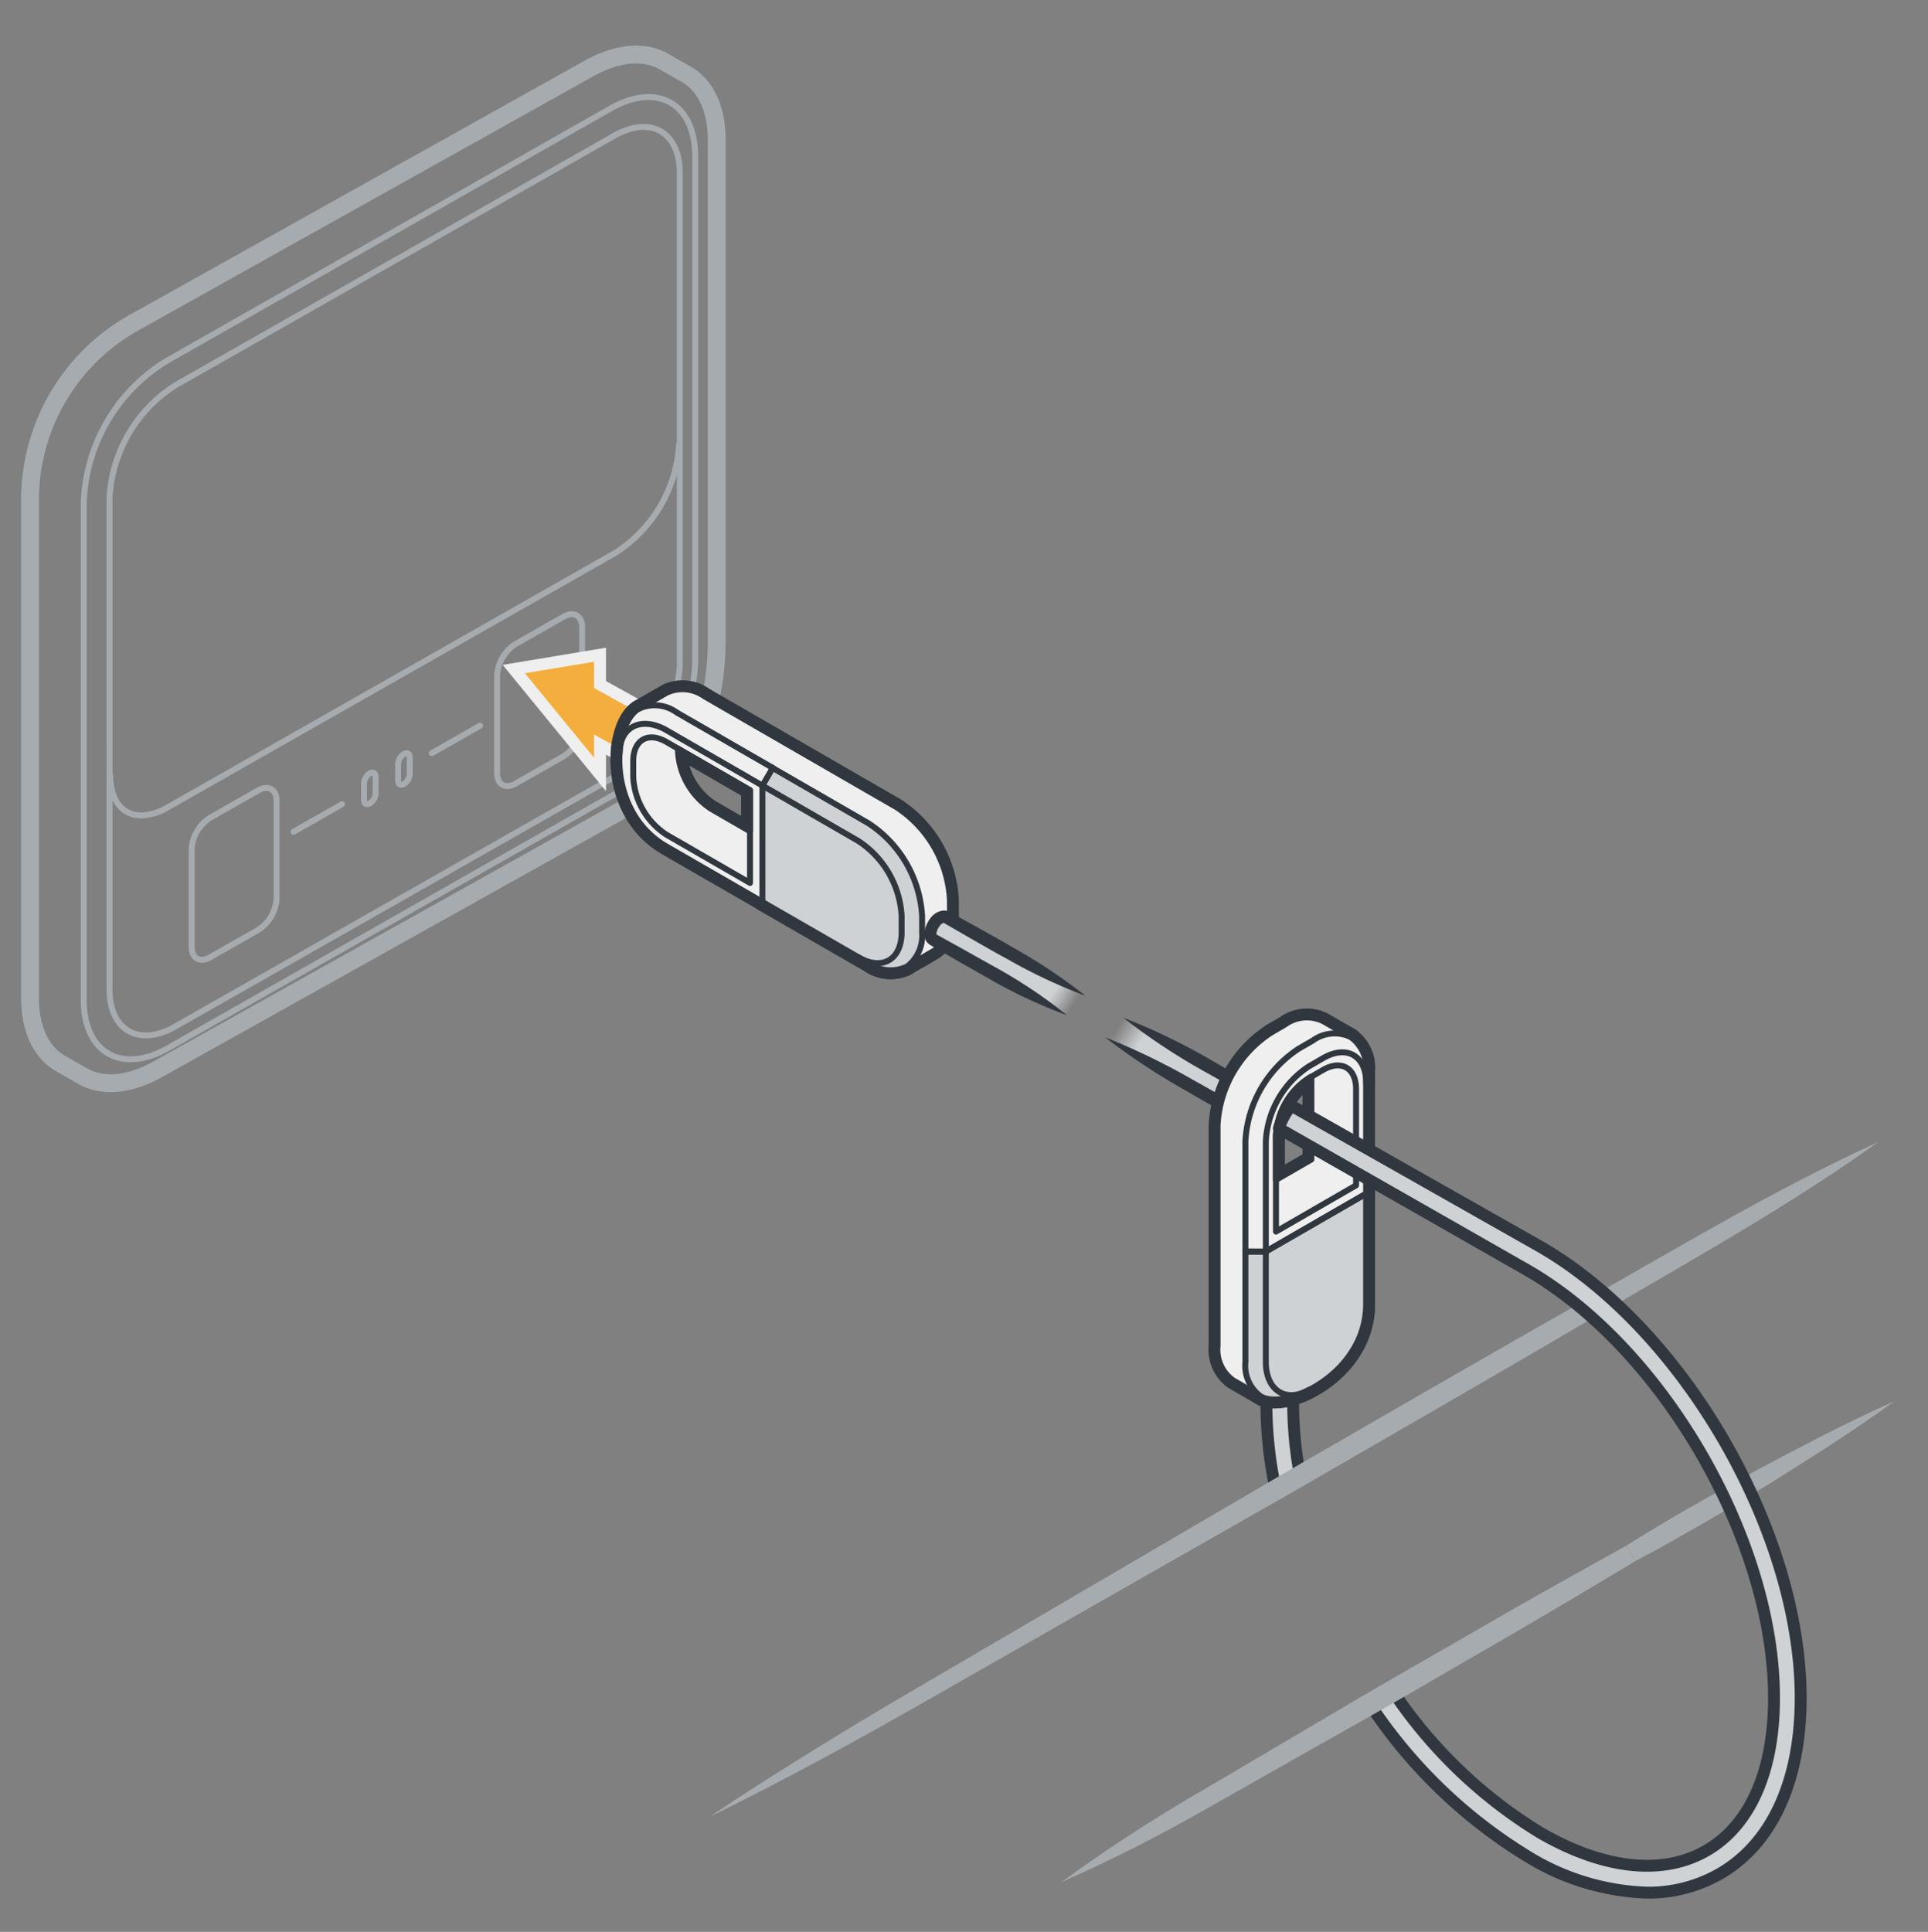 <svg xmlns="http://www.w3.org/2000/svg" xmlns:xlink="http://www.w3.org/1999/xlink" width="162.186" height="162.499" viewBox="0 0 162.186 162.499"><rect x="0" y="0" width="162.186" height="162.499" fill="#808080" stroke="none"/><defs><linearGradient id="linear-gradient" x1="88.783" y1="100.345" x2="90.721" y2="101.566" gradientTransform="translate(184.853 187.851) rotate(180)" gradientUnits="userSpaceOnUse"><stop offset="0" stop-color="#cfd2d4"/><stop offset="1" stop-color="#cfd2d4" stop-opacity="0"/></linearGradient><linearGradient id="linear-gradient-2" x1="88.48" y1="83.657" x2="90.189" y2="84.733" gradientTransform="matrix(1, 0, 0, 1, 0, 0)" xlink:href="#linear-gradient"/></defs><g id="below"><path d="M14.16,88.147c-3.924,2.231-7.117.416-7.117-4.046V42.416A14.53,14.53,0,0,1,14.16,30.277L51.369,9.12c3.923-2.231,7.116-.416,7.116,4.046V54.851A13.3,13.3,0,0,1,51.369,66.99Z" style="fill:none;stroke:#a6abb0;stroke-linecap:round;stroke-linejoin:round;stroke-width:0.5px"/><path d="M14.734,86.35c-3.044,1.731-5.521.322-5.521-3.139V41.836a12,12,0,0,1,5.521-9.417l36.931-21c3.044-1.73,5.521-.322,5.521,3.14V55.933a12,12,0,0,1-5.521,9.418Z" style="fill:none;stroke:#a6abb0;stroke-linecap:round;stroke-linejoin:round;stroke-width:0.5px"/><path d="M57.134,37.347A11.669,11.669,0,0,1,51.767,46.5L14.126,67.9a4.692,4.692,0,0,1-2.254.687c-1.608,0-2.607-1.318-2.607-3.44" style="fill:none;stroke:#a6abb0;stroke-linecap:round;stroke-linejoin:round;stroke-width:0.5px"/><line x1="28.768" y1="67.647" x2="24.695" y2="69.963" style="fill:none;stroke:#a6abb0;stroke-linecap:round;stroke-linejoin:round;stroke-width:0.5px"/><path d="M33.978,65.944c-.27.154-.489.029-.489-.278V64.26a1.061,1.061,0,0,1,.489-.834c.27-.154.489-.029.489.278V65.11A1.061,1.061,0,0,1,33.978,65.944Z" style="fill:none;stroke:#a6abb0;stroke-linecap:round;stroke-linejoin:round;stroke-width:0.5px"/><path d="M31.11,67.575c-.27.153-.489.029-.489-.278V65.89a1.062,1.062,0,0,1,.489-.834c.27-.153.489-.029.489.278v1.407A1.064,1.064,0,0,1,31.11,67.575Z" style="fill:none;stroke:#a6abb0;stroke-linecap:round;stroke-linejoin:round;stroke-width:0.5px"/><line x1="36.318" y1="63.354" x2="40.391" y2="61.038" style="fill:none;stroke:#a6abb0;stroke-linecap:round;stroke-linejoin:round;stroke-width:0.5px"/><path d="M41.82,65.028c0,.971.7,1.368,1.552.882l4.043-2.3a3.384,3.384,0,0,0,1.552-2.648V52.755c0-.97-.7-1.368-1.552-.882l-4.043,2.3a3.382,3.382,0,0,0-1.552,2.648Z" style="fill:none;stroke:#a6abb0;stroke-linecap:round;stroke-linejoin:round;stroke-width:0.5px"/><path d="M23.267,75.577a3.384,3.384,0,0,1-1.552,2.648l-4.043,2.3c-.853.486-1.552.088-1.552-.882V71.432a3.384,3.384,0,0,1,1.552-2.648l4.043-2.3c.853-.486,1.552-.089,1.552.882Z" style="fill:none;stroke:#a6abb0;stroke-linecap:round;stroke-linejoin:round;stroke-width:0.5px"/><path d="M5.127,89.477c-1.606-.9-2.6-2.818-2.6-5.55V41.932a17.087,17.087,0,0,1,8.867-14.861L49.548,5.757c2.445-1.366,4.662-1.493,6.267-.6L57.69,6.224c1.605.9,2.6,2.818,2.6,5.55v42c0,8.739-3.978,12.129-8.867,14.86L13.268,89.944c-2.445,1.366-4.661,1.493-6.267.6Z" style="fill:none;stroke:#a6abb0;stroke-linecap:round;stroke-linejoin:round;stroke-width:1.5px"/></g><g id="illustration"><polygon points="57.038 61.222 57.038 66.272 50.477 62.635 50.477 65.145 43.221 56.278 50.477 55.072 50.477 57.581 57.038 61.222" style="fill:#f4ae3d;stroke:#efefef"/></g><g id="above"><path d="M73.068,81.007a3.159,3.159,0,0,0,3.179.312l2.343-1.352-.007,0a3.143,3.143,0,0,0,1.327-2.907l0-1.368a9.966,9.966,0,0,0-4.5-7.8L59.268,58.576a3.17,3.17,0,0,0-3.18-.312L53.8,59.582l-.059.034c-2.249,1.29-2.788,8.635,2.317,11.583ZM59.822,68.037a6.166,6.166,0,0,1-2.787-4.832V62.97l6.057,3.5,0,3.456Z" style="fill:none;stroke:#30373e;stroke-linecap:round;stroke-linejoin:round;stroke-width:1.5px"/><path d="M53.743,59.617a3.162,3.162,0,0,1,3.183.313L65,64.589" style="fill:none;stroke:#30373e;stroke-linecap:round;stroke-linejoin:round;stroke-width:1.5px"/><path d="M56.059,62.407l7.033,4.061v7.8l-7.033-4.06a6.164,6.164,0,0,1-2.789-4.832v-1.36C53.27,62.24,54.518,61.517,56.059,62.407Z" style="fill:none;stroke:#30373e;stroke-linecap:round;stroke-linejoin:round;stroke-width:1.5px"/><path d="M73.066,81.014a3.163,3.163,0,0,0,3.18.312l.208-.124v-.019a3.306,3.306,0,0,0,1.114-2.775l0-1.356a10,10,0,0,0-4.511-7.8L65,64.6l-.865,1.483,0,9.784Z" style="fill:none;stroke:#30373e;stroke-linecap:round;stroke-linejoin:round;stroke-width:1.5px"/><path d="M72.2,80.517c2.01,1.161,3.646.217,3.646-2.1V77.053A8.073,8.073,0,0,0,72.2,70.737l-8.07-4.659-8.071-4.659c-2.01-1.161-3.931-.381-3.931,1.94" style="fill:none;stroke:#30373e;stroke-linecap:round;stroke-linejoin:round;stroke-width:1.5px"/><path d="M73.068,81.007a3.159,3.159,0,0,0,3.179.312l2.343-1.352-.007,0a3.143,3.143,0,0,0,1.327-2.907l0-1.368a9.966,9.966,0,0,0-4.5-7.8L59.268,58.576a3.17,3.17,0,0,0-3.18-.312L53.8,59.582l-.059.034c-2.249,1.29-2.788,8.635,2.317,11.583ZM59.822,68.037a6.166,6.166,0,0,1-2.787-4.832V62.97l6.057,3.5,0,3.456Z" style="fill:#efefef;stroke:#30373e;stroke-linecap:round;stroke-linejoin:round;stroke-width:0.5px"/><path d="M53.743,59.617a3.162,3.162,0,0,1,3.183.313L65,64.589" style="fill:none;stroke:#30373e;stroke-linecap:round;stroke-linejoin:round;stroke-width:0.5px"/><path d="M56.059,62.407l7.033,4.061v7.8l-7.033-4.06a6.164,6.164,0,0,1-2.789-4.832v-1.36C53.27,62.24,54.518,61.517,56.059,62.407Z" style="fill:none;stroke:#30373e;stroke-linecap:round;stroke-linejoin:round;stroke-width:0.5px"/><path d="M73.066,81.014a3.163,3.163,0,0,0,3.18.312l.208-.124v-.019a3.306,3.306,0,0,0,1.114-2.775l0-1.356a10,10,0,0,0-4.511-7.8L65,64.6l-.865,1.483,0,9.784Z" style="fill:#cfd2d4;stroke:#30373e;stroke-width:0.5px"/><path d="M72.2,80.517c2.01,1.161,3.646.217,3.646-2.1V77.053A8.073,8.073,0,0,0,72.2,70.737l-8.07-4.659-8.071-4.659c-2.01-1.161-3.931-.381-3.931,1.94" style="fill:none;stroke:#30373e;stroke-linecap:round;stroke-linejoin:round;stroke-width:0.5px"/><path d="M94.494,85.606l12.857,7.309c.761.433-.344,2.319-1.106,1.886l-13.279-7.55" style="fill:url(#linear-gradient)"/><path d="M94.494,85.606a52.548,52.548,0,0,1,7.42,3.58l3.561,2.053,1.776,1.033.223.129.111.064a1.113,1.113,0,0,1,.194.142,1.092,1.092,0,0,1,.328.857,2.256,2.256,0,0,1-.475,1.233,2,2,0,0,1-.5.475,1.146,1.146,0,0,1-.883.179.957.957,0,0,1-.246-.094l-.121-.066-.224-.125-.449-.25-1.8-1c-1.2-.67-2.394-1.334-3.573-2.03a56.585,56.585,0,0,1-6.878-4.535,56.382,56.382,0,0,1,7.414,3.591c1.2.657,2.385,1.348,3.573,2.032l1.777,1.031.764.444a.706.706,0,0,0,.334-.27,1.257,1.257,0,0,0,.277-.646c0-.09-.022-.1-.008-.08l-.35-.194-1.8-1-3.585-2.011A52.558,52.558,0,0,1,94.494,85.606Z" style="fill:#30373e"/><path d="M107.314,125.334a35.1,35.1,0,0,1-.783-7.168v-3.921c0-.622,2.253-.622,2.253,0v3.921a32.634,32.634,0,0,0,.582,5.983" style="fill:#cfd2d4;stroke:#30373e;stroke-linecap:round;stroke-linejoin:round"/><path d="M89.767,85.4,78.523,79.053c-.761-.432.344-2.318,1.106-1.885L91.3,83.759" style="fill:url(#linear-gradient-2)"/><path d="M89.767,85.4a42.889,42.889,0,0,1-6.612-3.1L79.993,80.5l-1.575-.913a2.472,2.472,0,0,1-.245-.15.973.973,0,0,1-.3-.359,1.25,1.25,0,0,1-.095-.741,2.42,2.42,0,0,1,.462-1.062,1.524,1.524,0,0,1,1.142-.685.99.99,0,0,1,.453.1l.224.121.4.22,1.594.88c1.058.595,2.126,1.172,3.168,1.795A45.292,45.292,0,0,1,91.3,83.759a45.354,45.354,0,0,1-6.606-3.112c-1.071-.571-2.117-1.188-3.172-1.787l-1.577-.911-.394-.228-.174-.1h.015a.665.665,0,0,0-.341.267,1.255,1.255,0,0,0-.269.584.306.306,0,0,0,.01.149l-.009-.014c-.037-.019.1.057.147.081l1.594.879L83.7,81.343A42.78,42.78,0,0,1,89.767,85.4Z" style="fill:#30373e"/><path d="M158,96.066c-7.727,5.526-16.017,10.077-24.159,14.886-8.155,4.784-16.348,9.5-24.537,14.229L84.661,139.226c-4.11,2.336-8.2,4.7-12.341,6.989q-3.1,1.718-6.248,3.36c-2.086,1.115-4.2,2.182-6.329,3.221,1.964-1.326,3.945-2.622,5.954-3.87q3-1.9,6.034-3.732c4.052-2.436,8.145-4.8,12.223-7.193l24.485-14.321c8.187-4.729,16.371-9.464,24.592-14.135C141.267,104.9,149.353,100,158,96.066Z" style="fill:#a6abb0"/><path d="M159.343,117.875c-1.729,1.265-3.5,2.448-5.284,3.625q-2.685,1.739-5.4,3.422c-1.83,1.089-3.635,2.22-5.486,3.275s-3.694,2.119-5.584,3.1l-.75-1.3c1.8-1.144,3.635-2.221,5.481-3.284s3.721-2.073,5.579-3.113q2.819-1.508,5.664-2.967C155.47,119.686,157.382,118.738,159.343,117.875Z" style="fill:#a6abb0"/><path d="M114.917,90.119a3.153,3.153,0,0,0-1.315-2.9l-2.336-1.349v.008a3.133,3.133,0,0,0-3.171.3l-1.172.683a9.925,9.925,0,0,0-4.5,7.775v18.577a3.16,3.16,0,0,0,1.316,2.9l2.336,1.35c2.074,1.206,8.846-1.94,8.846-7.775Zm-4.6,7.412-2.985,1.721V95.491a6.149,6.149,0,0,1,2.783-4.815l.2-.119Z" style="fill:none;stroke:#30373e;stroke-linecap:round;stroke-linejoin:round;stroke-width:1.5px"/><path d="M106.478,105.273h-1.712v9.285a3.184,3.184,0,0,0,1.307,2.909h.009c2.083,1.2,8.837-1.948,8.837-7.775V100.4Z" style="fill:none;stroke:#30373e;stroke-linecap:round;stroke-linejoin:round;stroke-width:1.5px"/><path d="M104.766,105.273V95.982a9.935,9.935,0,0,1,4.49-7.775l1.173-.677a3.15,3.15,0,0,1,3.173-.312" style="fill:none;stroke:#30373e;stroke-linecap:round;stroke-linejoin:round;stroke-width:1.5px"/><path d="M110.119,116.9c-2,1.158-3.636-.013-3.636-2.328V95.988a8.047,8.047,0,0,1,3.636-6.3l1.173-.677c2-1.158,3.636-.216,3.636,2.1" style="fill:none;stroke:#30373e;stroke-linecap:round;stroke-linejoin:round;stroke-width:1.5px"/><path d="M114.074,91.605v8.1l-6.737,3.889V95.5a6.147,6.147,0,0,1,2.781-4.817L111.293,90C112.828,89.113,114.074,89.831,114.074,91.605Z" style="fill:none;stroke:#30373e;stroke-linecap:round;stroke-linejoin:round;stroke-width:1.5px"/><polyline points="114.926 100.405 106.483 105.279 104.766 105.273" style="fill:none;stroke:#30373e;stroke-linecap:round;stroke-linejoin:round;stroke-width:1.5px"/><path d="M114.917,90.119a3.153,3.153,0,0,0-1.315-2.9l-2.336-1.349v.008a3.133,3.133,0,0,0-3.171.3l-1.172.683a9.925,9.925,0,0,0-4.5,7.775v18.577a3.16,3.16,0,0,0,1.316,2.9l2.336,1.35c2.074,1.206,8.846-1.94,8.846-7.775Zm-4.6,7.412-2.985,1.721V95.491a6.149,6.149,0,0,1,2.783-4.815l.2-.119Z" style="fill:#efefef;stroke:#30373e;stroke-linecap:round;stroke-linejoin:round;stroke-width:0.5px"/><path d="M106.478,105.273h-1.712v9.285a3.184,3.184,0,0,0,1.307,2.909h.009c2.083,1.2,8.837-1.948,8.837-7.775V100.4Z" style="fill:#cfd2d4;stroke:#30373e;stroke-width:0.5px"/><path d="M104.766,105.273V95.982a9.935,9.935,0,0,1,4.49-7.775l1.173-.677a3.15,3.15,0,0,1,3.173-.312" style="fill:none;stroke:#30373e;stroke-linecap:round;stroke-linejoin:round;stroke-width:0.5px"/><path d="M110.119,116.9c-2,1.158-3.636-.013-3.636-2.328V95.988a8.047,8.047,0,0,1,3.636-6.3l1.173-.677c2-1.158,3.636-.216,3.636,2.1" style="fill:none;stroke:#30373e;stroke-linecap:round;stroke-linejoin:round;stroke-width:0.5px"/><path d="M114.074,91.605v8.1l-6.737,3.889V95.5a6.147,6.147,0,0,1,2.781-4.817L111.293,90C112.828,89.113,114.074,89.831,114.074,91.605Z" style="fill:none;stroke:#30373e;stroke-linecap:round;stroke-linejoin:round;stroke-width:0.5px"/><polyline points="114.926 100.405 106.483 105.279 104.766 105.273" style="fill:none;stroke:#30373e;stroke-linecap:round;stroke-linejoin:round;stroke-width:0.5px"/><path d="M151.476,142.817c0,7-2.411,12.261-6.806,14.8a12.1,12.1,0,0,1-6.125,1.584,20.448,20.448,0,0,1-10.1-3.082,42.338,42.338,0,0,1-13.213-12.776l1.925-1.108a40.014,40.014,0,0,0,12.416,11.93c5.338,3.082,10.3,3.617,13.972,1.5s5.688-6.679,5.688-12.844c0-13.233-9.324-29.393-20.788-36L107.581,94.919A5.684,5.684,0,0,1,108.622,93l20.948,11.864C141.656,111.839,151.476,128.874,151.476,142.817Z" style="fill:#cfd2d4;stroke:#30373e;stroke-linecap:round;stroke-linejoin:round"/><path d="M89.283,158.323a134.96,134.96,0,0,1,11.605-7.572l11.922-7.022c3.963-2.36,7.983-4.62,11.973-6.933s8.019-4.559,12.054-6.794l.75,1.3q-5.93,3.567-11.911,7.042c-4,2.3-7.965,4.651-11.991,6.9l-12.041,6.814A134.943,134.943,0,0,1,89.283,158.323Z" style="fill:#a6abb0"/></g></svg>
